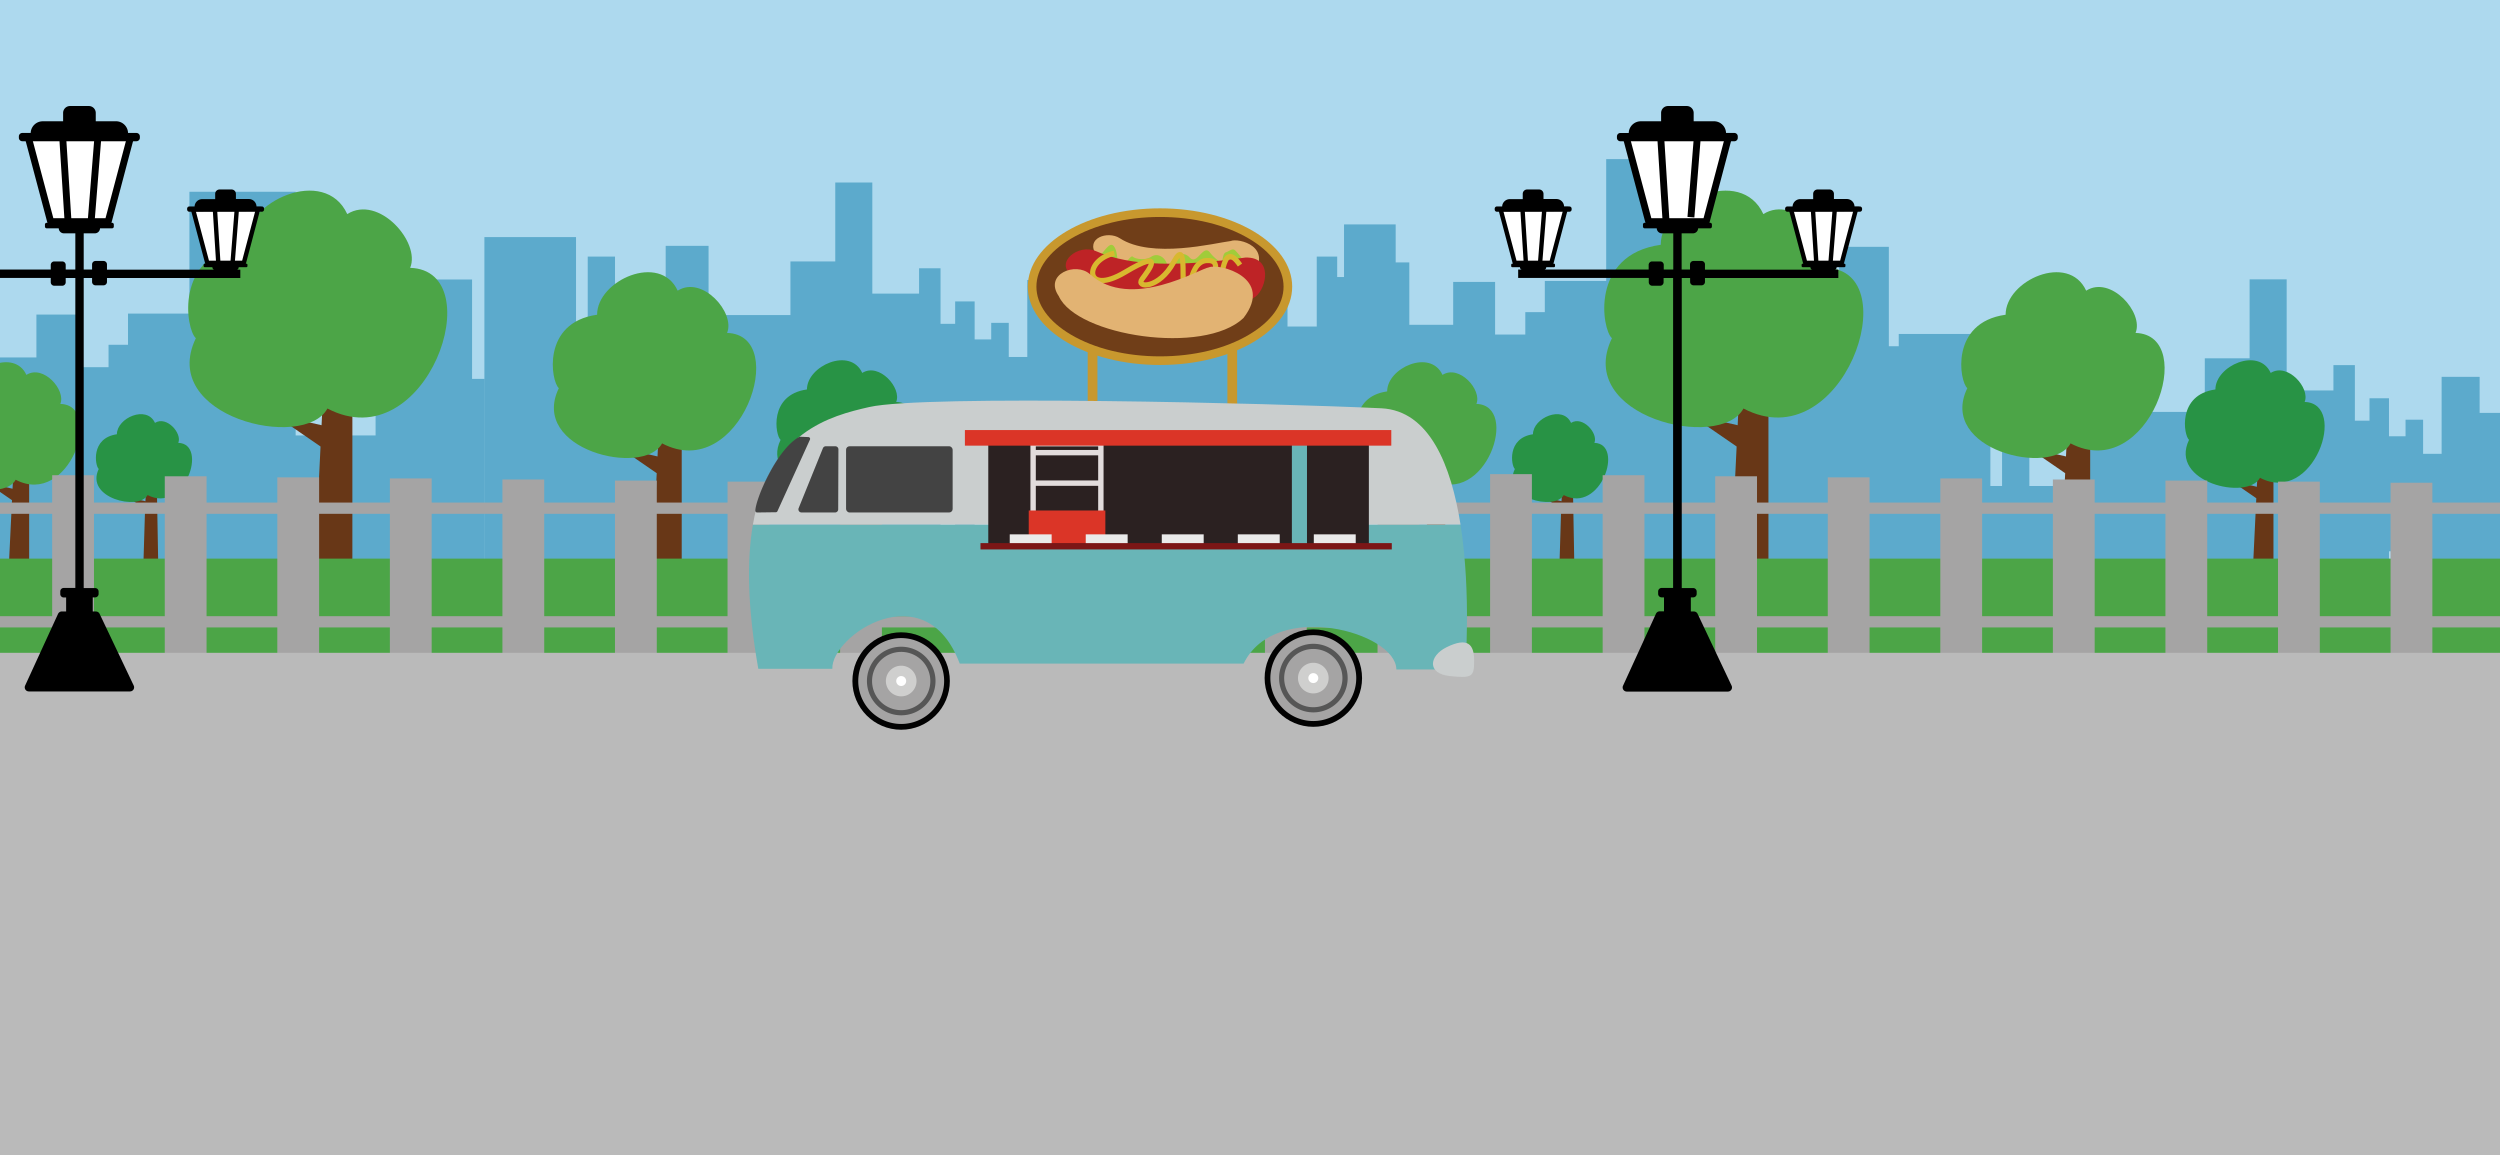 <svg id="backgroud" xmlns="http://www.w3.org/2000/svg" viewBox="0 0 896 414"><rect x="0" y="0" width="896" height="414" fill="#333333" stroke="none"/><defs><style>.cls-1{fill:#add9ee;}.cls-2{fill:#5caacc;}.cls-3{fill:#683717;}.cls-4{fill:#4ca547;}.cls-5{fill:#289345;}.cls-6{fill:#a5a4a4;}.cls-7{fill:#bababa;}.cls-8{fill:#c8982e;}.cls-9{fill:#703e18;}.cls-10{fill:#e2b373;}.cls-11{fill:#a0cc3a;}.cls-12{fill:#be2326;}.cls-13,.cls-21{fill:none;stroke-miterlimit:10;}.cls-13{stroke:#d8b82f;stroke-width:1.86px;}.cls-14{fill:#020202;}.cls-15{fill:#565656;}.cls-16{fill:#cfcfce;}.cls-17{fill:#fff;}.cls-18{fill:#69b5b7;}.cls-19{fill:#cacece;}.cls-20{fill:#2b2121;}.cls-21{stroke:#e2dcdc;stroke-width:1.93px;}.cls-22{fill:#db3527;}.cls-23{fill:#eaeaea;}.cls-24{fill:#7c1616;}.cls-25{fill:#434343;}</style></defs><rect id="Sky" class="cls-1" x="-3.4" y="-1.31" width="900.65" height="219.36"/><polygon id="City" class="cls-2" points="681.5 124.09 676.96 124.09 676.96 88.46 659.15 88.46 659.15 124.09 642.38 124.09 642.38 144.35 613.74 144.35 613.74 57.03 575.66 57.03 575.66 100.69 553.66 100.69 553.66 111.87 546.67 111.87 546.67 119.9 535.84 119.9 535.84 101.04 520.82 101.04 520.82 116.41 505.1 116.41 505.1 94.05 500.21 94.05 500.21 80.43 481.7 80.43 481.7 99.29 479.25 99.29 479.25 91.96 471.92 91.96 471.92 117.03 461.44 117.03 461.44 102.79 396.82 102.79 396.82 113.27 381.8 113.27 381.8 100.34 368.18 100.34 368.18 127.94 361.54 127.94 361.54 115.71 355.25 115.71 355.25 121.65 349.31 121.65 349.31 108.03 342.33 108.03 342.33 116.06 337.09 116.06 337.09 96.15 329.4 96.15 329.4 105.23 312.64 105.23 312.64 65.41 299.36 65.41 299.36 93.7 283.29 93.7 283.29 112.92 253.95 112.92 253.95 88.11 238.58 88.11 238.58 139.46 220.42 139.46 220.42 91.96 210.64 91.96 210.64 139.46 206.45 139.46 206.45 84.97 173.61 84.97 173.61 204.09 197.36 204.09 197.36 211.07 238.58 211.07 238.58 213.17 249.76 213.17 249.76 215.26 283.29 215.26 283.29 217.36 299.36 217.36 299.36 233.08 312.64 233.08 312.64 212.12 335.34 212.12 335.34 203.04 337.09 203.04 337.09 186.27 342.33 186.27 342.33 197.1 349.31 197.1 349.31 162.87 357 162.87 357 184.87 373.42 184.87 373.42 182.43 379 182.43 379 200.59 396.82 200.59 396.82 214.56 461.44 214.56 461.44 150.21 471.92 150.21 471.92 185.92 479.25 185.92 479.25 166.66 481.7 166.66 481.7 184.52 500.21 184.52 500.21 190.11 520.82 190.11 520.82 212.82 535.84 212.82 535.84 207.23 546.67 207.23 546.67 215.96 602.21 215.96 602.21 233.78 648.67 233.78 648.67 231.68 681.5 231.68 681.5 124.09"/><polygon id="City-2" data-name="City" class="cls-2" points="1188.4 158.81 1183.86 158.81 1183.86 123.18 1166.05 123.18 1166.05 158.81 1149.28 158.81 1149.28 179.07 1120.64 179.07 1120.64 91.74 1082.57 91.74 1082.57 135.4 1060.56 135.4 1060.56 146.58 1053.57 146.58 1053.57 154.62 1042.74 154.62 1042.74 135.75 1027.72 135.75 1027.72 151.12 1012 151.12 1012 128.77 1007.12 128.77 1007.12 115.14 988.6 115.14 988.6 134.01 986.16 134.01 986.16 126.67 978.82 126.67 978.82 151.74 968.34 151.74 968.34 137.5 903.72 137.5 903.72 147.98 888.7 147.98 888.7 135.06 875.08 135.06 875.08 162.65 868.44 162.65 868.44 150.42 862.15 150.42 862.15 156.36 856.21 156.36 856.21 142.74 849.23 142.74 849.23 150.77 843.99 150.77 843.99 130.86 836.3 130.86 836.3 139.94 819.54 139.94 819.54 100.12 806.26 100.12 806.26 128.42 790.2 128.42 790.2 147.63 760.85 147.63 760.85 122.83 745.48 122.83 745.48 174.18 727.32 174.18 727.32 126.67 717.54 126.67 717.54 174.18 713.35 174.18 713.35 119.69 680.51 119.69 680.51 238.8 704.27 238.8 704.27 245.78 745.48 245.78 745.48 247.88 756.66 247.88 756.66 249.98 790.2 249.98 790.2 252.07 806.26 252.07 806.26 267.79 819.54 267.79 819.54 246.83 842.24 246.83 842.24 237.75 843.99 237.75 843.99 220.98 849.23 220.98 849.23 231.81 856.21 231.81 856.21 197.58 863.9 197.58 863.9 219.59 880.32 219.59 880.32 217.14 885.9 217.14 885.9 235.31 903.72 235.31 903.72 249.28 968.34 249.28 968.34 184.93 978.82 184.93 978.82 220.63 986.16 220.63 986.16 201.38 988.6 201.38 988.6 219.24 1007.12 219.24 1007.12 224.83 1027.72 224.83 1027.72 247.53 1042.74 247.53 1042.74 241.94 1053.57 241.94 1053.57 250.68 1109.11 250.68 1109.11 268.49 1155.57 268.49 1155.57 266.39 1188.4 266.39 1188.4 158.81"/><polygon id="City-3" data-name="City" class="cls-2" points="173.73 135.79 169.19 135.79 169.19 100.17 151.37 100.17 151.37 135.79 134.61 135.79 134.61 156.06 105.96 156.06 105.96 68.73 67.89 68.73 67.89 112.39 45.88 112.39 45.88 123.57 38.9 123.57 38.9 131.6 28.07 131.6 28.07 112.74 13.05 112.74 13.05 128.11 -2.67 128.11 -2.67 105.75 -7.56 105.75 -7.56 92.13 -26.08 92.13 -26.08 110.99 -28.52 110.99 -28.52 103.66 -35.86 103.66 -35.86 128.73 -46.34 128.73 -46.34 114.49 -110.96 114.49 -110.96 124.97 -125.98 124.97 -125.98 112.04 -139.6 112.04 -139.6 139.64 -146.24 139.64 -146.24 127.41 -152.53 127.41 -152.53 133.35 -158.46 133.35 -158.46 119.73 -165.45 119.73 -165.45 127.76 -170.69 127.76 -170.69 107.85 -178.37 107.85 -178.37 116.93 -195.14 116.93 -195.14 77.11 -208.41 77.11 -208.41 105.41 -224.48 105.41 -224.48 124.62 -253.82 124.62 -253.82 99.82 -269.19 99.82 -269.19 151.16 -287.36 151.16 -287.36 103.66 -297.14 103.66 -297.14 151.16 -301.33 151.16 -301.33 96.67 -334.16 96.67 -334.16 215.79 -310.41 215.79 -310.41 222.77 -269.19 222.77 -269.19 224.87 -258.01 224.87 -258.01 226.96 -224.48 226.96 -224.48 229.06 -208.41 229.06 -208.41 244.78 -195.14 244.78 -195.14 223.82 -172.44 223.82 -172.44 214.74 -170.69 214.74 -170.69 197.97 -165.45 197.97 -165.45 208.8 -158.46 208.8 -158.46 174.57 -150.78 174.57 -150.78 196.57 -134.36 196.57 -134.36 194.13 -128.77 194.13 -128.77 212.29 -110.96 212.29 -110.96 226.27 -46.34 226.27 -46.34 161.91 -35.86 161.91 -35.86 197.62 -28.52 197.62 -28.52 178.37 -26.08 178.37 -26.08 196.22 -7.56 196.22 -7.56 201.81 13.05 201.81 13.05 224.52 28.07 224.52 28.07 218.93 38.9 218.93 38.9 227.66 94.44 227.66 94.44 245.48 140.89 245.48 140.89 243.38 173.73 243.38 173.73 135.79"/><g id="tree5"><polygon class="cls-3" points="623.38 139.91 622.78 152.4 610.93 149.7 608.26 150.29 622.41 160.03 620.41 201.29 633.81 200.86 633.81 139.49 623.38 139.91"/><path class="cls-4" d="M595.21,87.73c0-15.72,28.76-28.47,36.77-11,11.27-7.12,26.39,10.08,22.53,19.27,29.36.89,5.93,69.09-29.65,50.41-8.3,15.41-60.78,3-47.14-25.21C574.16,118.27,569.71,91.28,595.21,87.73Z"/></g><g id="tree4"><polygon class="cls-3" points="559.87 175.01 559.65 179.65 555.25 178.64 554.26 178.86 559.51 182.48 558.9 202.92 564.25 203.39 563.74 174.85 559.87 175.01"/><path class="cls-5" d="M549.41,155.64c0-5.84,10.68-10.57,13.65-4.08,4.19-2.64,9.8,3.75,8.37,7.16,10.9.33,2.2,25.65-11,18.71-3.08,5.73-22.56,1.1-17.5-9.35C541.6,167,540,157,549.41,155.64Z"/></g><g id="tree3"><polygon class="cls-3" points="512.35 168.42 512.02 175.16 505.63 173.7 504.2 174.02 511.83 179.27 510.75 201.52 517.98 201.29 517.98 168.19 512.35 168.42"/><path class="cls-4" d="M497.16,140.28c0-8.47,15.51-15.35,19.83-5.92,6.07-3.83,14.23,5.44,12.15,10.4,15.83.48,3.2,37.25-16,27.18-4.48,8.32-32.78,1.6-25.42-13.59C485.81,156.75,483.41,142.2,497.16,140.28Z"/></g><g id="tree2"><polygon class="cls-3" points="304.4 167.72 304.07 174.46 297.68 173 296.24 173.32 303.87 178.57 302.8 200.82 310.02 200.59 310.02 167.49 304.4 167.72"/><path class="cls-5" d="M289.21,139.58c0-8.47,15.51-15.35,19.82-5.92,6.08-3.83,14.24,5.44,12.16,10.4,15.83.48,3.19,37.26-16,27.18-4.48,8.32-32.78,1.6-25.43-13.59C277.85,156.05,275.45,141.5,289.21,139.58Z"/></g><g id="tree1"><polygon class="cls-3" points="236.14 153.78 235.66 163.59 226.36 161.47 224.26 161.94 235.37 169.59 233.81 201.99 244.33 201.65 244.33 153.45 236.14 153.78"/><path class="cls-4" d="M214,112.8c0-12.34,22.59-22.36,28.88-8.62,8.85-5.59,20.73,7.92,17.7,15.14,23.05.7,4.66,54.26-23.29,39.59-6.52,12.11-47.74,2.33-37-19.8C197.48,136.78,194,115.59,214,112.8Z"/></g><g id="tree2-2" data-name="tree2"><polygon class="cls-3" points="809.19 167.72 808.86 174.46 802.47 173 801.03 173.32 808.66 178.57 807.59 200.82 814.81 200.59 814.81 167.49 809.19 167.72"/><path class="cls-5" d="M794,139.58c0-8.47,15.51-15.35,19.82-5.92,6.08-3.83,14.24,5.44,12.16,10.4,15.83.48,3.2,37.26-16,27.18-4.48,8.32-32.78,1.6-25.43-13.59C782.64,156.05,780.24,141.5,794,139.58Z"/></g><g id="tree1-2" data-name="tree1"><polygon class="cls-3" points="740.93 153.78 740.45 163.59 731.15 161.47 729.05 161.94 740.16 169.59 738.6 201.99 749.12 201.65 749.12 153.45 740.93 153.78"/><path class="cls-4" d="M718.81,112.8c0-12.34,22.58-22.36,28.87-8.62,8.85-5.59,20.73,7.92,17.7,15.14,23,.7,4.66,54.26-23.29,39.59-6.52,12.11-47.74,2.33-37-19.8C702.27,136.78,698.78,115.59,718.81,112.8Z"/></g><g id="tree5-2" data-name="tree5"><polygon class="cls-3" points="115.86 139.91 115.25 152.4 103.4 149.7 100.73 150.29 114.88 160.03 112.89 201.29 126.29 200.86 126.29 139.49 115.86 139.91"/><path class="cls-4" d="M87.69,87.73c0-15.72,28.76-28.47,36.76-11C135.72,69.64,150.84,86.84,147,96c29.35.89,5.93,69.09-29.65,50.41-8.3,15.41-60.79,3-47.15-25.21C66.64,118.27,62.19,91.28,87.69,87.73Z"/></g><g id="tree4-2" data-name="tree4"><polygon class="cls-3" points="52.35 175.01 52.12 179.65 47.72 178.64 46.73 178.86 51.99 182.48 51.37 202.92 56.73 203.39 56.22 174.85 52.35 175.01"/><path class="cls-5" d="M41.89,155.64c0-5.84,10.68-10.57,13.65-4.08,4.18-2.64,9.8,3.75,8.36,7.16,10.9.33,2.21,25.65-11,18.71-3.08,5.73-22.57,1.1-17.51-9.35C34.07,167,32.42,157,41.89,155.64Z"/></g><g id="tree3-2" data-name="tree3"><polygon class="cls-3" points="4.83 168.42 4.5 175.16 -1.89 173.7 -3.33 174.02 4.3 179.27 3.23 201.52 10.45 201.29 10.45 168.19 4.83 168.42"/><path class="cls-4" d="M-10.36,140.28c0-8.47,15.51-15.35,19.82-5.92,6.08-3.83,14.23,5.44,12.16,10.4,15.83.48,3.19,37.25-16,27.18-4.48,8.32-32.78,1.6-25.43-13.59C-21.72,156.75-24.12,142.2-10.36,140.28Z"/></g><rect id="grass" class="cls-4" x="-3.4" y="200.21" width="902.7" height="34.27"/><g id="fence"><rect class="cls-6" x="377.68" y="220.84" width="522.51" height="4.03"/><rect class="cls-6" x="376.91" y="180.12" width="522.51" height="4.03"/><rect class="cls-6" x="413.02" y="168.78" width="14.98" height="70.31"/><rect class="cls-6" x="856.78" y="173.01" width="14.98" height="70.31"/><rect class="cls-6" x="816.44" y="172.62" width="14.98" height="70.31"/><rect class="cls-6" x="776.09" y="172.24" width="14.98" height="70.31"/><rect class="cls-6" x="735.75" y="171.85" width="14.98" height="70.31"/><rect class="cls-6" x="695.41" y="171.47" width="14.98" height="70.31"/><rect class="cls-6" x="655.07" y="171.09" width="14.98" height="70.31"/><rect class="cls-6" x="614.73" y="170.7" width="14.98" height="70.31"/><rect class="cls-6" x="574.39" y="170.32" width="14.98" height="70.31"/><rect class="cls-6" x="534.05" y="169.93" width="14.98" height="70.31"/><rect class="cls-6" x="493.71" y="169.55" width="14.98" height="70.31"/><rect class="cls-6" x="453.36" y="169.17" width="14.98" height="70.31"/></g><g id="fence-2" data-name="fence"><rect class="cls-6" x="-178.01" y="220.84" width="522.51" height="4.03"/><rect class="cls-6" x="-178.78" y="180.12" width="522.51" height="4.03"/><rect class="cls-6" x="301.09" y="173.01" width="14.98" height="70.31"/><rect class="cls-6" x="260.75" y="172.62" width="14.98" height="70.31"/><rect class="cls-6" x="220.41" y="172.24" width="14.98" height="70.31"/><rect class="cls-6" x="180.07" y="171.85" width="14.98" height="70.31"/><rect class="cls-6" x="139.73" y="171.47" width="14.98" height="70.31"/><rect class="cls-6" x="99.39" y="171.09" width="14.98" height="70.31"/><rect class="cls-6" x="59.05" y="170.7" width="14.98" height="70.31"/><rect class="cls-6" x="18.7" y="170.32" width="14.98" height="70.31"/></g><rect id="Ground" class="cls-7" x="-3.4" y="233.97" width="900.65" height="181.29"/><rect class="cls-8" x="439.9" y="120.95" width="3.49" height="28.88"/><rect class="cls-8" x="389.83" y="120.95" width="3.49" height="28.88"/><ellipse class="cls-8" cx="415.74" cy="102.74" rx="47.38" ry="28.07"/><path class="cls-9" d="M415.74,127.72c-12.11,0-23.45-2.77-31.93-7.79-8-4.72-12.36-10.83-12.36-17.19s4.39-12.47,12.36-17.19c8.48-5,19.82-7.79,31.93-7.79s23.45,2.76,31.93,7.79c8,4.72,12.36,10.83,12.36,17.19s-4.39,12.47-12.36,17.19C439.19,125,427.85,127.72,415.74,127.72Z"/><path class="cls-10" d="M401.33,85.38c-4.3-2.8-12.5,0-8.42,5.92,4.86,10.78,44.88,18.15,55.54,8,8.42-10.92-4.58-14.11-7.34-12.92C435.35,87.09,412.82,92.86,401.33,85.38Z"/><path class="cls-11" d="M393.43,92.68c3.14-3.66,4.54-6.28,5.94-4.19s.87,6.29,1.92,7.34S405,91.11,406,92s4.54,1.4,6.63,0,4.54,0,5.42,2.1,2.27-1.4,3.31-2.27a3.58,3.58,0,0,1,4.9.35c1.57,1.75,2.79.17,3.84-.87s2.27-2.45,3.49-.88a14.37,14.37,0,0,0,3.32,3.15c1.75,1.39.87-2.62,2.44-3.15s2.45-1.74,3.5-.52a25.12,25.12,0,0,1,2.44,3c.53.87,3.84,3.67.35,4.71s-34.23,1.75-34.23,1.75l-20.61-1.57Z"/><path class="cls-12" d="M392.91,90.06c-6.57-2.92-15,4.19-8.74,8.56s29.69,12.93,36.68,12.75S446,109.45,450,106.31s6.29-14.33-3.67-14C423.3,95.48,405.48,95.65,392.91,90.06Z"/><path class="cls-13" d="M399.37,90.76c-11,2.45-10.83,15.55,3.84,6.81s8.56-.87,6.11,2.45,6.12,3.67,11.36-6.11,2.27,10.13,4,13.27.53-13.27,7.69-13.8,0,8.39,3.14,10,1.57-19,8.91-8.39"/><path class="cls-10" d="M390.64,98.27c-5.05-4.56-16.6,0-11.18,7.86,6.46,14.32,52,21.31,66.19,7.86,11.18-14.5-8.73-19.74-12.4-18.16C430.11,96.18,405.31,111.55,390.64,98.27Z"/><g id="Car"><circle class="cls-14" cx="470.7" cy="243.03" r="17.46"/><path class="cls-6" d="M470.7,258.42A15.39,15.39,0,1,1,486.08,243,15.4,15.4,0,0,1,470.7,258.42Z"/><path class="cls-15" d="M470.7,255.32A12.29,12.29,0,1,1,483,243,12.3,12.3,0,0,1,470.7,255.32Z"/><path class="cls-6" d="M470.7,253.47A10.44,10.44,0,1,1,481.13,243,10.45,10.45,0,0,1,470.7,253.47Z"/><path class="cls-16" d="M470.7,248.52a5.49,5.49,0,1,1,5.48-5.49A5.49,5.49,0,0,1,470.7,248.52Z"/><path class="cls-17" d="M470.7,244.81a1.78,1.78,0,1,1,1.77-1.78A1.78,1.78,0,0,1,470.7,244.81Z"/><circle class="cls-14" cx="322.96" cy="244.08" r="17.46"/><path class="cls-6" d="M323,259.47a15.39,15.39,0,1,1,15.38-15.39A15.41,15.41,0,0,1,323,259.47Z"/><path class="cls-15" d="M323,256.37a12.29,12.29,0,1,1,12.29-12.29A12.3,12.3,0,0,1,323,256.37Z"/><path class="cls-6" d="M323,254.52a10.44,10.44,0,1,1,10.43-10.44A10.45,10.45,0,0,1,323,254.52Z"/><path class="cls-16" d="M323,249.57a5.49,5.49,0,1,1,5.48-5.49A5.49,5.49,0,0,1,323,249.57Z"/><path class="cls-17" d="M323,245.86a1.78,1.78,0,1,1,1.77-1.78A1.78,1.78,0,0,1,323,245.86Z"/><path class="cls-18" d="M269.84,188c-2.19,12.73-2,29.49,1.93,51.69h26.54c-.46-11.87,33.3-34.69,45.65-1.86H445.72c11.41-23.29,54.73-11.18,54.73,2.1h24.68S527.38,213,523.45,188Z"/><path class="cls-19" d="M495.09,146.33c-39.82-1.86-163.94-4.89-183.5-.46-14,3.17-36,8.94-41.75,42.15H523.45C520.12,166.9,512.37,147.19,495.09,146.33Z"/><rect class="cls-20" x="354.2" y="156.58" width="136.4" height="39.12"/><rect class="cls-18" x="463.01" y="157.1" width="5.41" height="38.42"/><line class="cls-21" x1="369.75" y1="173.16" x2="394.55" y2="173.16"/><rect class="cls-21" x="370.27" y="159.02" width="24.28" height="28.64"/><line class="cls-21" x1="370.1" y1="162.23" x2="394.55" y2="162.23"/><rect class="cls-22" x="368.7" y="182.96" width="27.46" height="11.87"/><rect class="cls-23" x="470.87" y="191.51" width="15.02" height="4.37"/><rect class="cls-23" x="443.63" y="191.51" width="15.02" height="4.37"/><rect class="cls-23" x="416.38" y="191.51" width="15.02" height="4.37"/><rect class="cls-23" x="389.13" y="191.51" width="15.02" height="4.37"/><rect class="cls-23" x="361.89" y="191.51" width="15.02" height="4.37"/><rect class="cls-24" x="351.41" y="194.65" width="147.41" height="2.27"/><rect class="cls-22" x="345.82" y="154.13" width="152.82" height="5.59"/><path class="cls-19" d="M518.38,232c-6.22,3.11-7,9.43,1.22,10.3s8.73.18,8.73-5.59S526.06,228.19,518.38,232Z"/><g id="window"><path class="cls-25" d="M299.37,159.94h-3.44a1.12,1.12,0,0,0-1,.7l-8.7,21.49a1.12,1.12,0,0,0,1,1.54h12.06a1.12,1.12,0,0,0,1.12-1.12l.08-21.48A1.12,1.12,0,0,0,299.37,159.94Z"/><rect class="cls-25" x="303.23" y="159.94" width="38.2" height="23.73" rx="1.24"/><path class="cls-25" d="M286.74,156.53l3,.12a.64.64,0,0,1,.55.9l-11.66,25.67a.63.63,0,0,1-.57.37c-1.15,0-4.53.07-6.71.08a.64.64,0,0,1-.64-.64c.08-4.06,7.44-21.7,15.65-26.42A.62.62,0,0,1,286.74,156.53Z"/></g></g><g id="light"><polygon class="cls-17" points="537.81 75.04 542.91 94.24 556.02 94.24 561.12 74.93 537.81 75.04"/><path d="M556.62,95H542.31l-5.52-20.77,25.36-.12Zm-13.1-1.57h11.89l4.69-17.74-21.27.1Z"/><line class="cls-17" x1="553.53" y1="74.7" x2="551.98" y2="94.35"/><rect x="542.9" y="83.74" width="19.71" height="1.57" transform="translate(424.91 628.9) rotate(-85.48)"/><line class="cls-17" x1="545.65" y1="74.93" x2="546.87" y2="94.24"/><rect x="545.48" y="74.91" width="1.57" height="19.36" transform="translate(-4.25 34.63) rotate(-3.62)"/><path d="M562.45,74h-1.89a2.74,2.74,0,0,0-2.74-2.67h-4.63V69.49a1.58,1.58,0,0,0-1.58-1.58h-4.29a1.57,1.57,0,0,0-1.57,1.58v1.88h-4.63A2.76,2.76,0,0,0,538.37,74h-1.88a.78.78,0,0,0-.79.78v.32a.79.79,0,0,0,.79.79h26a.79.79,0,0,0,.78-.79v-.32A.78.78,0,0,0,562.45,74Z"/><path d="M556.93,94.5H542a.4.4,0,0,0-.39.4v.47a.4.4,0,0,0,.39.39h2.75a1.18,1.18,0,0,0,1.18,1.15H553a1.18,1.18,0,0,0,1.18-1.15h2.75a.39.39,0,0,0,.39-.39V94.9A.39.39,0,0,0,556.93,94.5Z"/><polygon class="cls-17" points="641.9 75.04 647.01 94.24 660.11 94.24 665.22 74.93 641.9 75.04"/><path d="M660.71,95H646.4l-5.52-20.77,25.36-.12Zm-13.1-1.57H659.5l4.69-17.74-21.27.1Z"/><line class="cls-17" x1="657.63" y1="74.7" x2="656.07" y2="94.35"/><rect x="646.99" y="83.74" width="19.71" height="1.57" transform="translate(520.8 732.67) rotate(-85.48)"/><line class="cls-17" x1="649.74" y1="74.93" x2="650.97" y2="94.24"/><rect x="649.57" y="74.91" width="1.57" height="19.36" transform="translate(-4.04 41.2) rotate(-3.62)"/><path d="M666.54,74h-1.88a2.76,2.76,0,0,0-2.75-2.67h-4.63V69.49a1.58,1.58,0,0,0-1.57-1.58h-4.3a1.57,1.57,0,0,0-1.57,1.58v1.88h-4.63A2.76,2.76,0,0,0,642.46,74h-1.88a.79.79,0,0,0-.79.78v.32a.8.8,0,0,0,.79.79h26a.8.8,0,0,0,.79-.79v-.32A.79.79,0,0,0,666.54,74Z"/><path d="M661,94.5H646.1a.4.4,0,0,0-.4.4v.47a.4.4,0,0,0,.4.39h2.74A1.18,1.18,0,0,0,650,96.91h7.08a1.17,1.17,0,0,0,1.17-1.15H661a.4.4,0,0,0,.4-.39V94.9A.4.4,0,0,0,661,94.5Z"/><polygon class="cls-17" points="582.86 49.23 590.89 79.44 611.5 79.44 619.53 49.05 582.86 49.23"/><path d="M612.45,80.68H589.94L581.25,48l39.89-.19ZM591.84,78.2h18.71l7.37-27.9-33.46.15Z"/><line class="cls-17" x1="607.59" y1="48.7" x2="605.15" y2="79.61"/><rect x="590.87" y="62.92" width="31.01" height="2.47" transform="matrix(0.08, -1, 1, 0.08, 494.6, 663.58)"/><line class="cls-17" x1="595.19" y1="49.05" x2="597.11" y2="79.44"/><rect x="594.92" y="49.02" width="2.47" height="30.45" transform="translate(-2.87 37.74) rotate(-3.62)"/><path d="M621.61,47.65h-3a4.33,4.33,0,0,0-4.32-4.19h-7.28v-3A2.48,2.48,0,0,0,604.57,38h-6.75a2.48,2.48,0,0,0-2.48,2.47v3h-7.28a4.32,4.32,0,0,0-4.32,4.19h-3a1.24,1.24,0,0,0-1.23,1.24v.5a1.23,1.23,0,0,0,1.23,1.23h40.84a1.23,1.23,0,0,0,1.24-1.23v-.5A1.24,1.24,0,0,0,621.61,47.65Z"/><path d="M612.93,79.85H589.46a.61.61,0,0,0-.62.62v.74a.62.62,0,0,0,.62.62h4.32a1.85,1.85,0,0,0,1.85,1.8h11.13a1.85,1.85,0,0,0,1.85-1.8h4.32a.62.62,0,0,0,.62-.62v-.74A.61.61,0,0,0,612.93,79.85Z"/><path d="M606.94,102.26h2.88a1.23,1.23,0,0,0,1.24-1.24V99.64h47.8v-3h-47.8V94.77a1.23,1.23,0,0,0-1.24-1.24h-2.88a1.24,1.24,0,0,0-1.24,1.24v1.84h-3V79.27h-3V96.61h-3.41V94.94A1.24,1.24,0,0,0,595,93.7h-2.89a1.24,1.24,0,0,0-1.23,1.24v1.67H544.11v3h46.81v1.56a1.24,1.24,0,0,0,1.23,1.24H595a1.24,1.24,0,0,0,1.23-1.24V99.64h3.41V210.72h-4.12a1.25,1.25,0,0,0-1.24,1.24v.9a1.25,1.25,0,0,0,1.24,1.24h.86v5l-1.53,0a1.49,1.49,0,0,0-1.35.86l-11.81,25.81a1.48,1.48,0,0,0,1.34,2.09h36.25a1.48,1.48,0,0,0,1.33-2.11L608.42,220a1.46,1.46,0,0,0-1.32-.84H606V214.1h.86a1.24,1.24,0,0,0,1.23-1.24V212a1.24,1.24,0,0,0-1.23-1.24h-4.12V99.64h3V101A1.24,1.24,0,0,0,606.94,102.26Z"/></g><g id="light-2" data-name="light"><polygon class="cls-17" points="69.18 75.04 74.28 94.24 87.38 94.24 92.49 74.93 69.18 75.04"/><path d="M88,95H73.68L68.16,74.26l25.35-.12Zm-13.1-1.57H86.78l4.69-17.74-21.27.1Z"/><line class="cls-17" x1="84.9" y1="74.7" x2="83.35" y2="94.35"/><rect x="74.27" y="83.74" width="19.71" height="1.57" transform="translate(-6.77 161.73) rotate(-85.48)"/><line class="cls-17" x1="77.02" y1="74.93" x2="78.24" y2="94.24"/><rect x="76.84" y="74.91" width="1.57" height="19.36" transform="translate(-5.18 5.07) rotate(-3.62)"/><path d="M93.81,74H91.93a2.75,2.75,0,0,0-2.75-2.67H84.55V69.49A1.57,1.57,0,0,0,83,67.91H78.69a1.57,1.57,0,0,0-1.57,1.58v1.88H72.49A2.75,2.75,0,0,0,69.74,74H67.85a.78.78,0,0,0-.78.78v.32a.79.79,0,0,0,.78.79h26a.79.79,0,0,0,.79-.79v-.32A.78.78,0,0,0,93.81,74Z"/><path d="M88.3,94.5H73.37a.4.4,0,0,0-.39.4v.47a.4.4,0,0,0,.39.39h2.75a1.18,1.18,0,0,0,1.18,1.15h7.07a1.18,1.18,0,0,0,1.18-1.15H88.3a.4.4,0,0,0,.39-.39V94.9A.4.4,0,0,0,88.3,94.5Z"/><polygon class="cls-17" points="10.13 49.23 18.16 79.44 38.77 79.44 46.81 49.05 10.13 49.23"/><path d="M39.73,80.68H17.21L8.52,48l39.9-.19ZM19.12,78.2h18.7L45.2,50.3l-33.46.15Z"/><line class="cls-17" x1="34.87" y1="48.7" x2="32.42" y2="79.61"/><rect x="18.14" y="62.92" width="31.01" height="2.47" transform="matrix(0.08, -1, 1, 0.08, -32.96, 92.64)"/><line class="cls-17" x1="22.47" y1="49.05" x2="24.39" y2="79.44"/><rect x="22.19" y="49.02" width="2.47" height="30.45" transform="translate(-4.01 1.61) rotate(-3.62)"/><path d="M48.89,47.65h-3a4.33,4.33,0,0,0-4.32-4.19H34.32v-3A2.48,2.48,0,0,0,31.85,38H25.09a2.48,2.48,0,0,0-2.47,2.47v3H15.33A4.33,4.33,0,0,0,11,47.65h-3a1.25,1.25,0,0,0-1.24,1.24v.5a1.24,1.24,0,0,0,1.24,1.23H48.89a1.24,1.24,0,0,0,1.24-1.23v-.5A1.25,1.25,0,0,0,48.89,47.65Z"/><path d="M40.21,79.85H16.73a.62.62,0,0,0-.62.62v.74a.62.62,0,0,0,.62.62h4.32a1.86,1.86,0,0,0,1.85,1.8H34a1.86,1.86,0,0,0,1.85-1.8h4.32a.62.62,0,0,0,.62-.62v-.74A.62.62,0,0,0,40.21,79.85Z"/><path d="M34.22,102.26H37.1A1.24,1.24,0,0,0,38.34,101V99.64H86.13v-3H38.34V94.77a1.24,1.24,0,0,0-1.24-1.24H34.22A1.23,1.23,0,0,0,33,94.77v1.84H30V79.27H27V96.61H23.55V94.94a1.25,1.25,0,0,0-1.24-1.24H19.43a1.25,1.25,0,0,0-1.24,1.24v1.67h-46.8v3h46.8v1.56a1.25,1.25,0,0,0,1.24,1.24h2.88a1.25,1.25,0,0,0,1.24-1.24V99.64H27V210.72H22.84A1.24,1.24,0,0,0,21.6,212v.9a1.24,1.24,0,0,0,1.24,1.24h.86v5l-1.53,0a1.52,1.52,0,0,0-1.36.86L9,245.72a1.47,1.47,0,0,0,1.34,2.09H46.59a1.47,1.47,0,0,0,1.33-2.11L35.7,220a1.48,1.48,0,0,0-1.32-.84H33.24V214.1h.86a1.24,1.24,0,0,0,1.24-1.24V212a1.24,1.24,0,0,0-1.24-1.24H30V99.64h3V101A1.23,1.23,0,0,0,34.22,102.26Z"/></g></svg>